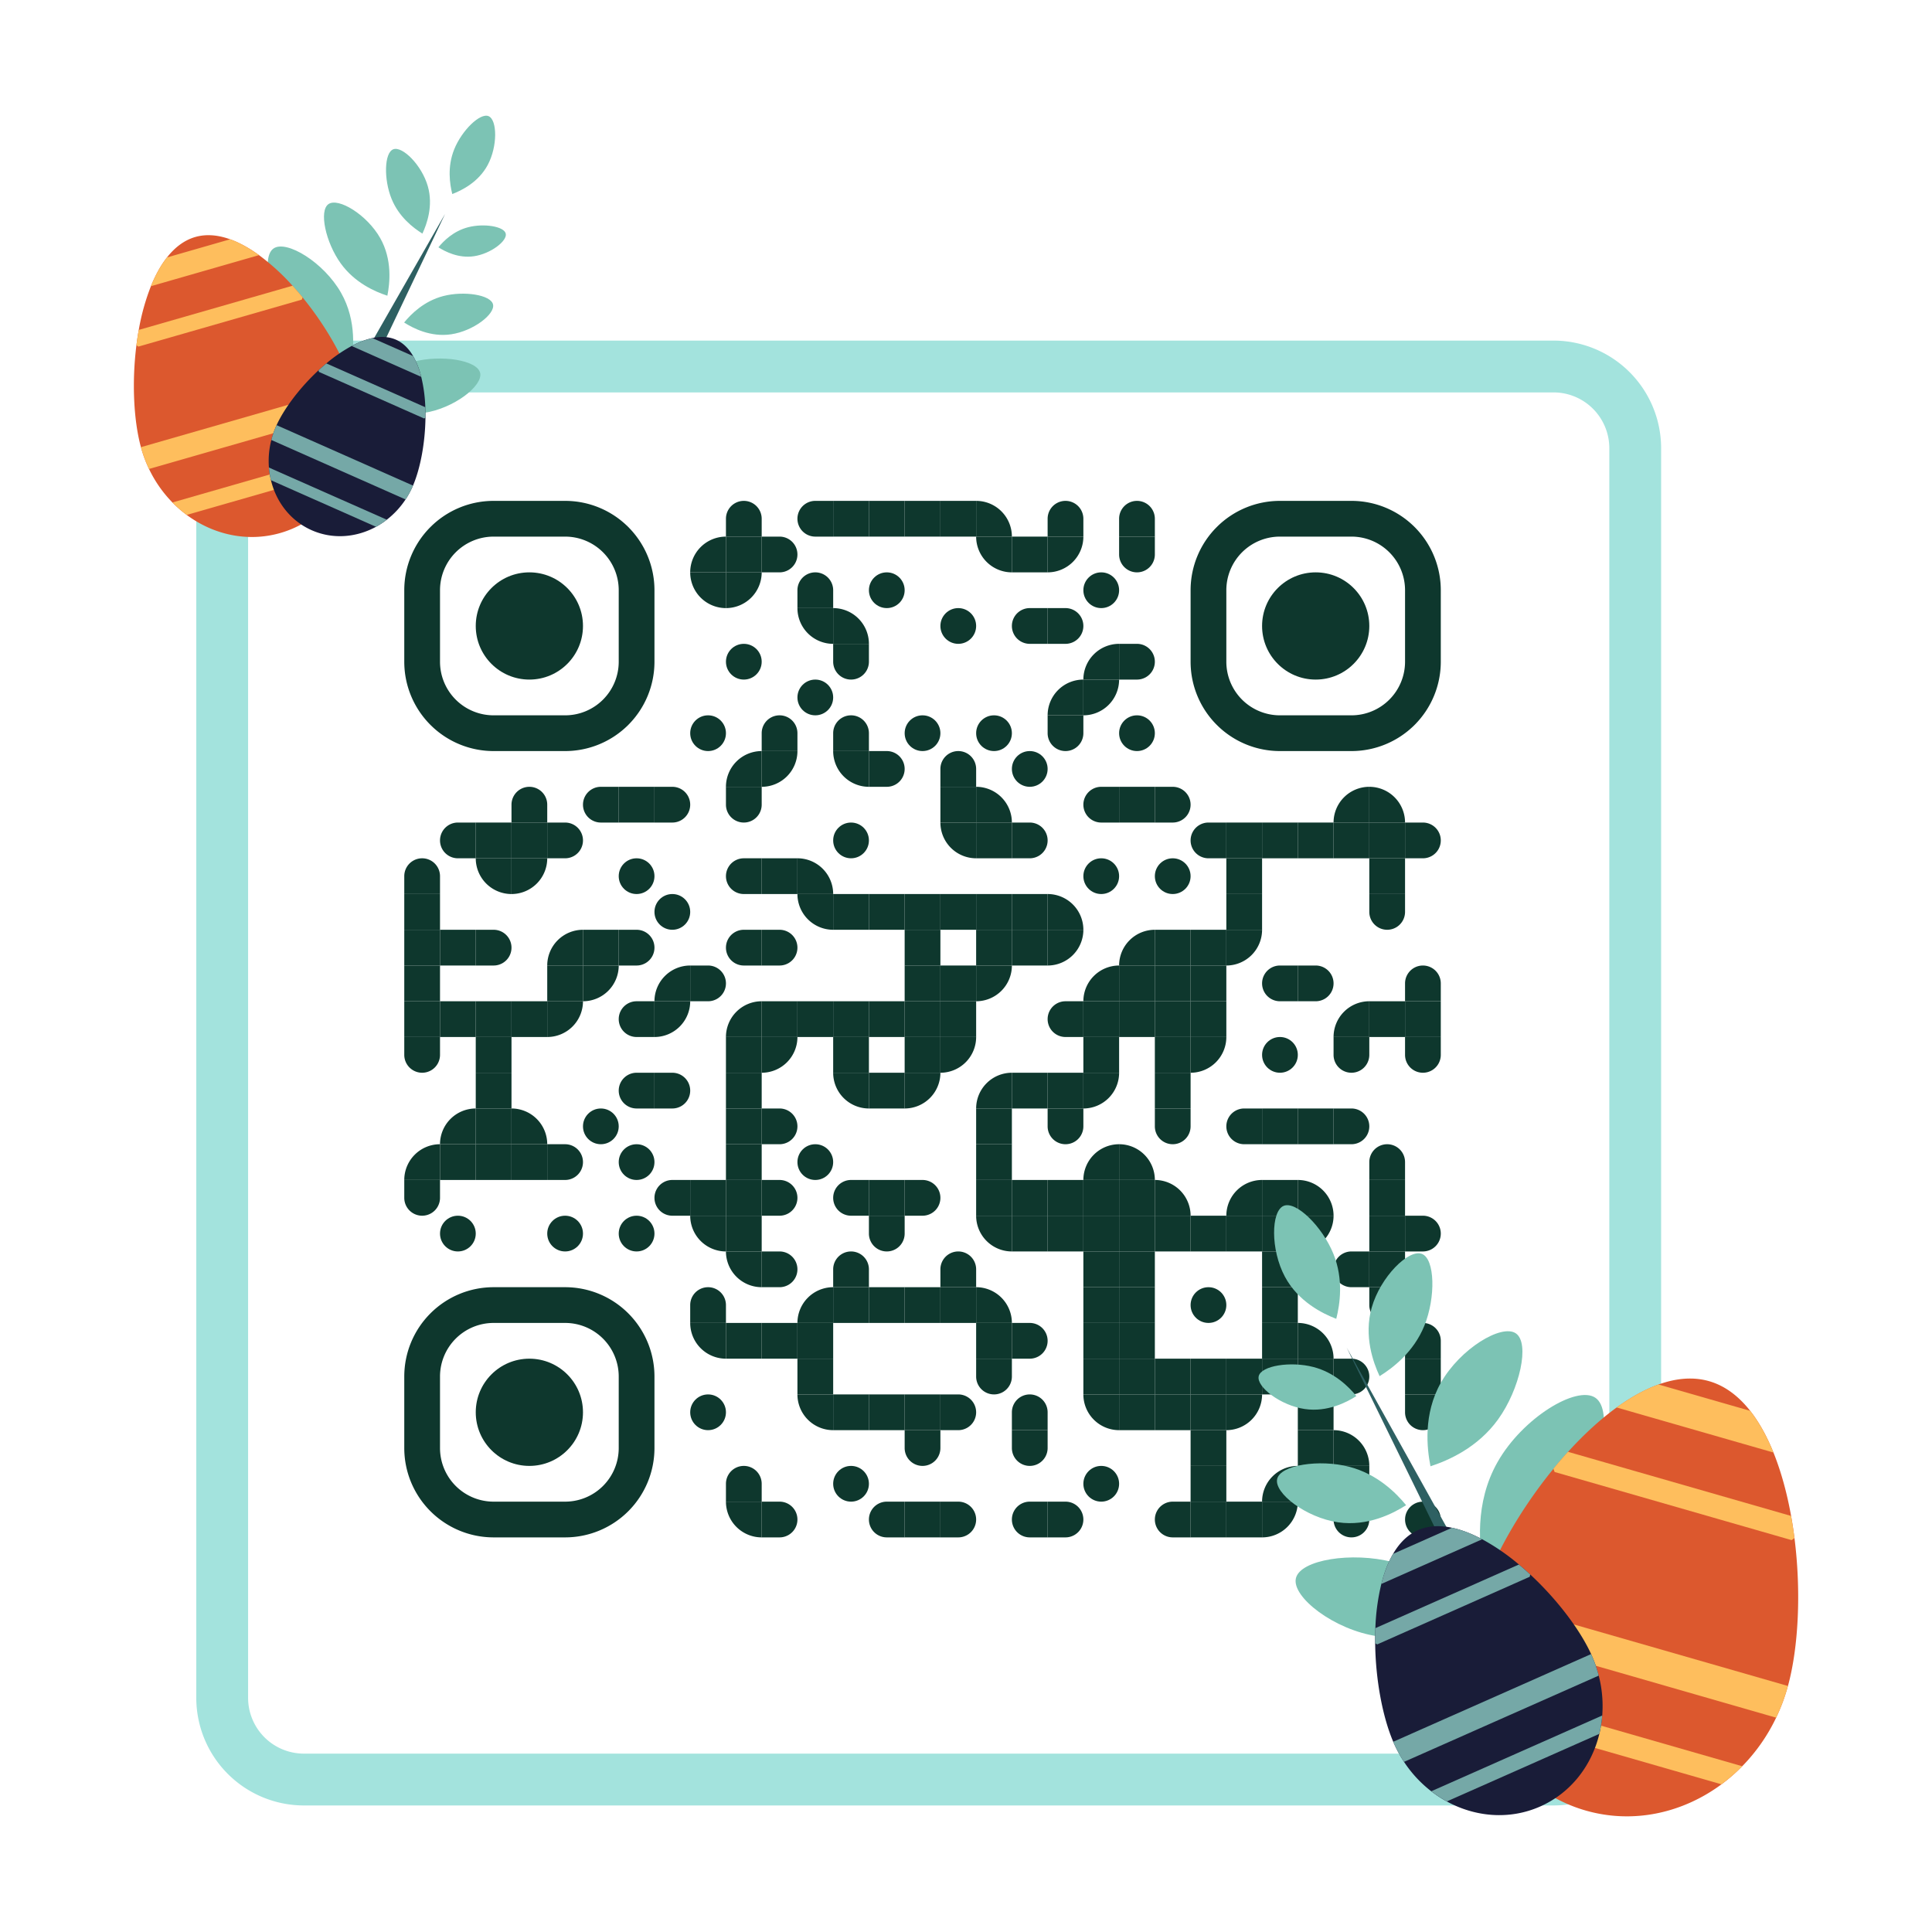 <svg xmlns="http://www.w3.org/2000/svg" viewBox="0 0 2000 2000" width="300" height="300" fill="none"><g><defs><style>.clse2-2{fill:#7cc3b4}.clse2-3{fill:#2e6062}.clse2-4{fill:#dc582e}.clse2-5{fill:#febe5d}.clse2-6{fill:#191c38}.clse2-7{fill:#75a8a7}</style></defs><g transform="translate(400, 500)scale(3.7)" fill="none"><svg width="300" height="300"><style>.background-color{ fill: #fff; }.dot-color{ fill: #0e372d; }.corners-square-color-0-0{ fill: #0e372d; }.corners-dot-color-0-0{ fill: #0e372d; }.corners-square-color-1-0{ fill: #0e372d; }.corners-dot-color-1-0{ fill: #0e372d; }.corners-square-color-0-1{ fill: #0e372d; }.corners-dot-color-0-1{ fill: #0e372d; }</style><defs></defs><g class="dot-color"><path d="M 5 105v 10h 5a 5 5, 0, 0, 0, 0 -10" transform="rotate(-90,10,110)"></path><rect x="5" y="115" width="10" height="10" transform="rotate(0,10,120)"></rect><rect x="5" y="125" width="10" height="10" transform="rotate(0,10,130)"></rect><rect x="5" y="135" width="10" height="10" transform="rotate(0,10,140)"></rect><rect x="5" y="145" width="10" height="10" transform="rotate(0,10,150)"></rect><path d="M 5 155v 10h 5a 5 5, 0, 0, 0, 0 -10" transform="rotate(90,10,160)"></path><path d="M 5 185v 10h 10a 10 10, 0, 0, 0, -10 -10" transform="rotate(-90,10,190)"></path><path d="M 5 195v 10h 5a 5 5, 0, 0, 0, 0 -10" transform="rotate(90,10,200)"></path><path d="M 15 95v 10h 5a 5 5, 0, 0, 0, 0 -10" transform="rotate(180,20,100)"></path><rect x="15" y="125" width="10" height="10" transform="rotate(0,20,130)"></rect><rect x="15" y="145" width="10" height="10" transform="rotate(0,20,150)"></rect><path d="M 15 175v 10h 10a 10 10, 0, 0, 0, -10 -10" transform="rotate(-90,20,180)"></path><rect x="15" y="185" width="10" height="10" transform="rotate(0,20,190)"></rect><circle cx="20" cy="210" r="5" transform="rotate(0,20,210)"></circle><rect x="25" y="95" width="10" height="10" transform="rotate(0,30,100)"></rect><path d="M 25 105v 10h 10a 10 10, 0, 0, 0, -10 -10" transform="rotate(180,30,110)"></path><path d="M 25 125v 10h 5a 5 5, 0, 0, 0, 0 -10" transform="rotate(0,30,130)"></path><rect x="25" y="145" width="10" height="10" transform="rotate(0,30,150)"></rect><rect x="25" y="155" width="10" height="10" transform="rotate(0,30,160)"></rect><rect x="25" y="165" width="10" height="10" transform="rotate(0,30,170)"></rect><rect x="25" y="175" width="10" height="10" transform="rotate(0,30,180)"></rect><rect x="25" y="185" width="10" height="10" transform="rotate(0,30,190)"></rect><path d="M 35 85v 10h 5a 5 5, 0, 0, 0, 0 -10" transform="rotate(-90,40,90)"></path><rect x="35" y="95" width="10" height="10" transform="rotate(0,40,100)"></rect><path d="M 35 105v 10h 10a 10 10, 0, 0, 0, -10 -10" transform="rotate(90,40,110)"></path><rect x="35" y="145" width="10" height="10" transform="rotate(0,40,150)"></rect><path d="M 35 175v 10h 10a 10 10, 0, 0, 0, -10 -10" transform="rotate(0,40,180)"></path><rect x="35" y="185" width="10" height="10" transform="rotate(0,40,190)"></rect><path d="M 45 95v 10h 5a 5 5, 0, 0, 0, 0 -10" transform="rotate(0,50,100)"></path><path d="M 45 125v 10h 10a 10 10, 0, 0, 0, -10 -10" transform="rotate(-90,50,130)"></path><rect x="45" y="135" width="10" height="10" transform="rotate(0,50,140)"></rect><path d="M 45 145v 10h 10a 10 10, 0, 0, 0, -10 -10" transform="rotate(90,50,150)"></path><path d="M 45 185v 10h 5a 5 5, 0, 0, 0, 0 -10" transform="rotate(0,50,190)"></path><circle cx="50" cy="210" r="5" transform="rotate(0,50,210)"></circle><path d="M 55 85v 10h 5a 5 5, 0, 0, 0, 0 -10" transform="rotate(180,60,90)"></path><rect x="55" y="125" width="10" height="10" transform="rotate(0,60,130)"></rect><path d="M 55 135v 10h 10a 10 10, 0, 0, 0, -10 -10" transform="rotate(90,60,140)"></path><circle cx="60" cy="180" r="5" transform="rotate(0,60,180)"></circle><rect x="65" y="85" width="10" height="10" transform="rotate(0,70,90)"></rect><circle cx="70" cy="110" r="5" transform="rotate(0,70,110)"></circle><path d="M 65 125v 10h 5a 5 5, 0, 0, 0, 0 -10" transform="rotate(0,70,130)"></path><path d="M 65 145v 10h 5a 5 5, 0, 0, 0, 0 -10" transform="rotate(180,70,150)"></path><path d="M 65 165v 10h 5a 5 5, 0, 0, 0, 0 -10" transform="rotate(180,70,170)"></path><circle cx="70" cy="190" r="5" transform="rotate(0,70,190)"></circle><circle cx="70" cy="210" r="5" transform="rotate(0,70,210)"></circle><path d="M 75 85v 10h 5a 5 5, 0, 0, 0, 0 -10" transform="rotate(0,80,90)"></path><circle cx="80" cy="120" r="5" transform="rotate(0,80,120)"></circle><path d="M 75 135v 10h 10a 10 10, 0, 0, 0, -10 -10" transform="rotate(-90,80,140)"></path><path d="M 75 145v 10h 10a 10 10, 0, 0, 0, -10 -10" transform="rotate(90,80,150)"></path><path d="M 75 165v 10h 5a 5 5, 0, 0, 0, 0 -10" transform="rotate(0,80,170)"></path><path d="M 75 195v 10h 5a 5 5, 0, 0, 0, 0 -10" transform="rotate(180,80,200)"></path><path d="M 85 15v 10h 10a 10 10, 0, 0, 0, -10 -10" transform="rotate(-90,90,20)"></path><path d="M 85 25v 10h 10a 10 10, 0, 0, 0, -10 -10" transform="rotate(180,90,30)"></path><circle cx="90" cy="70" r="5" transform="rotate(0,90,70)"></circle><path d="M 85 135v 10h 5a 5 5, 0, 0, 0, 0 -10" transform="rotate(0,90,140)"></path><rect x="85" y="195" width="10" height="10" transform="rotate(0,90,200)"></rect><path d="M 85 205v 10h 10a 10 10, 0, 0, 0, -10 -10" transform="rotate(180,90,210)"></path><path d="M 85 225v 10h 5a 5 5, 0, 0, 0, 0 -10" transform="rotate(-90,90,230)"></path><path d="M 85 235v 10h 10a 10 10, 0, 0, 0, -10 -10" transform="rotate(180,90,240)"></path><circle cx="90" cy="260" r="5" transform="rotate(0,90,260)"></circle><path d="M 95 5v 10h 5a 5 5, 0, 0, 0, 0 -10" transform="rotate(-90,100,10)"></path><rect x="95" y="15" width="10" height="10" transform="rotate(0,100,20)"></rect><path d="M 95 25v 10h 10a 10 10, 0, 0, 0, -10 -10" transform="rotate(90,100,30)"></path><circle cx="100" cy="50" r="5" transform="rotate(0,100,50)"></circle><path d="M 95 75v 10h 10a 10 10, 0, 0, 0, -10 -10" transform="rotate(-90,100,80)"></path><path d="M 95 85v 10h 5a 5 5, 0, 0, 0, 0 -10" transform="rotate(90,100,90)"></path><path d="M 95 105v 10h 5a 5 5, 0, 0, 0, 0 -10" transform="rotate(180,100,110)"></path><path d="M 95 125v 10h 5a 5 5, 0, 0, 0, 0 -10" transform="rotate(180,100,130)"></path><path d="M 95 145v 10h 10a 10 10, 0, 0, 0, -10 -10" transform="rotate(-90,100,150)"></path><rect x="95" y="155" width="10" height="10" transform="rotate(0,100,160)"></rect><rect x="95" y="165" width="10" height="10" transform="rotate(0,100,170)"></rect><rect x="95" y="175" width="10" height="10" transform="rotate(0,100,180)"></rect><rect x="95" y="185" width="10" height="10" transform="rotate(0,100,190)"></rect><rect x="95" y="195" width="10" height="10" transform="rotate(0,100,200)"></rect><rect x="95" y="205" width="10" height="10" transform="rotate(0,100,210)"></rect><path d="M 95 215v 10h 10a 10 10, 0, 0, 0, -10 -10" transform="rotate(180,100,220)"></path><rect x="95" y="235" width="10" height="10" transform="rotate(0,100,240)"></rect><path d="M 95 275v 10h 5a 5 5, 0, 0, 0, 0 -10" transform="rotate(-90,100,280)"></path><path d="M 95 285v 10h 10a 10 10, 0, 0, 0, -10 -10" transform="rotate(180,100,290)"></path><path d="M 105 15v 10h 5a 5 5, 0, 0, 0, 0 -10" transform="rotate(0,110,20)"></path><path d="M 105 65v 10h 5a 5 5, 0, 0, 0, 0 -10" transform="rotate(-90,110,70)"></path><path d="M 105 75v 10h 10a 10 10, 0, 0, 0, -10 -10" transform="rotate(90,110,80)"></path><rect x="105" y="105" width="10" height="10" transform="rotate(0,110,110)"></rect><path d="M 105 125v 10h 5a 5 5, 0, 0, 0, 0 -10" transform="rotate(0,110,130)"></path><rect x="105" y="145" width="10" height="10" transform="rotate(0,110,150)"></rect><path d="M 105 155v 10h 10a 10 10, 0, 0, 0, -10 -10" transform="rotate(90,110,160)"></path><path d="M 105 175v 10h 5a 5 5, 0, 0, 0, 0 -10" transform="rotate(0,110,180)"></path><path d="M 105 195v 10h 5a 5 5, 0, 0, 0, 0 -10" transform="rotate(0,110,200)"></path><path d="M 105 215v 10h 5a 5 5, 0, 0, 0, 0 -10" transform="rotate(0,110,220)"></path><rect x="105" y="235" width="10" height="10" transform="rotate(0,110,240)"></rect><path d="M 105 285v 10h 5a 5 5, 0, 0, 0, 0 -10" transform="rotate(0,110,290)"></path><path d="M 115 5v 10h 5a 5 5, 0, 0, 0, 0 -10" transform="rotate(180,120,10)"></path><path d="M 115 25v 10h 5a 5 5, 0, 0, 0, 0 -10" transform="rotate(-90,120,30)"></path><path d="M 115 35v 10h 10a 10 10, 0, 0, 0, -10 -10" transform="rotate(180,120,40)"></path><circle cx="120" cy="60" r="5" transform="rotate(0,120,60)"></circle><path d="M 115 105v 10h 10a 10 10, 0, 0, 0, -10 -10" transform="rotate(0,120,110)"></path><path d="M 115 115v 10h 10a 10 10, 0, 0, 0, -10 -10" transform="rotate(180,120,120)"></path><rect x="115" y="145" width="10" height="10" transform="rotate(0,120,150)"></rect><circle cx="120" cy="190" r="5" transform="rotate(0,120,190)"></circle><path d="M 115 225v 10h 10a 10 10, 0, 0, 0, -10 -10" transform="rotate(-90,120,230)"></path><rect x="115" y="235" width="10" height="10" transform="rotate(0,120,240)"></rect><rect x="115" y="245" width="10" height="10" transform="rotate(0,120,250)"></rect><path d="M 115 255v 10h 10a 10 10, 0, 0, 0, -10 -10" transform="rotate(180,120,260)"></path><rect x="125" y="5" width="10" height="10" transform="rotate(0,130,10)"></rect><path d="M 125 35v 10h 10a 10 10, 0, 0, 0, -10 -10" transform="rotate(0,130,40)"></path><path d="M 125 45v 10h 5a 5 5, 0, 0, 0, 0 -10" transform="rotate(90,130,50)"></path><path d="M 125 65v 10h 5a 5 5, 0, 0, 0, 0 -10" transform="rotate(-90,130,70)"></path><path d="M 125 75v 10h 10a 10 10, 0, 0, 0, -10 -10" transform="rotate(180,130,80)"></path><circle cx="130" cy="100" r="5" transform="rotate(0,130,100)"></circle><rect x="125" y="115" width="10" height="10" transform="rotate(0,130,120)"></rect><rect x="125" y="145" width="10" height="10" transform="rotate(0,130,150)"></rect><rect x="125" y="155" width="10" height="10" transform="rotate(0,130,160)"></rect><path d="M 125 165v 10h 10a 10 10, 0, 0, 0, -10 -10" transform="rotate(180,130,170)"></path><path d="M 125 195v 10h 5a 5 5, 0, 0, 0, 0 -10" transform="rotate(180,130,200)"></path><path d="M 125 215v 10h 5a 5 5, 0, 0, 0, 0 -10" transform="rotate(-90,130,220)"></path><rect x="125" y="225" width="10" height="10" transform="rotate(0,130,230)"></rect><rect x="125" y="255" width="10" height="10" transform="rotate(0,130,260)"></rect><circle cx="130" cy="280" r="5" transform="rotate(0,130,280)"></circle><rect x="135" y="5" width="10" height="10" transform="rotate(0,140,10)"></rect><circle cx="140" cy="30" r="5" transform="rotate(0,140,30)"></circle><path d="M 135 75v 10h 5a 5 5, 0, 0, 0, 0 -10" transform="rotate(0,140,80)"></path><rect x="135" y="115" width="10" height="10" transform="rotate(0,140,120)"></rect><rect x="135" y="145" width="10" height="10" transform="rotate(0,140,150)"></rect><rect x="135" y="165" width="10" height="10" transform="rotate(0,140,170)"></rect><rect x="135" y="195" width="10" height="10" transform="rotate(0,140,200)"></rect><path d="M 135 205v 10h 5a 5 5, 0, 0, 0, 0 -10" transform="rotate(90,140,210)"></path><rect x="135" y="225" width="10" height="10" transform="rotate(0,140,230)"></rect><rect x="135" y="255" width="10" height="10" transform="rotate(0,140,260)"></rect><path d="M 135 285v 10h 5a 5 5, 0, 0, 0, 0 -10" transform="rotate(180,140,290)"></path><rect x="145" y="5" width="10" height="10" transform="rotate(0,150,10)"></rect><circle cx="150" cy="70" r="5" transform="rotate(0,150,70)"></circle><rect x="145" y="115" width="10" height="10" transform="rotate(0,150,120)"></rect><rect x="145" y="125" width="10" height="10" transform="rotate(0,150,130)"></rect><rect x="145" y="135" width="10" height="10" transform="rotate(0,150,140)"></rect><rect x="145" y="145" width="10" height="10" transform="rotate(0,150,150)"></rect><rect x="145" y="155" width="10" height="10" transform="rotate(0,150,160)"></rect><path d="M 145 165v 10h 10a 10 10, 0, 0, 0, -10 -10" transform="rotate(90,150,170)"></path><path d="M 145 195v 10h 5a 5 5, 0, 0, 0, 0 -10" transform="rotate(0,150,200)"></path><rect x="145" y="225" width="10" height="10" transform="rotate(0,150,230)"></rect><rect x="145" y="255" width="10" height="10" transform="rotate(0,150,260)"></rect><path d="M 145 265v 10h 5a 5 5, 0, 0, 0, 0 -10" transform="rotate(90,150,270)"></path><rect x="145" y="285" width="10" height="10" transform="rotate(0,150,290)"></rect><rect x="155" y="5" width="10" height="10" transform="rotate(0,160,10)"></rect><circle cx="160" cy="40" r="5" transform="rotate(0,160,40)"></circle><path d="M 155 75v 10h 5a 5 5, 0, 0, 0, 0 -10" transform="rotate(-90,160,80)"></path><rect x="155" y="85" width="10" height="10" transform="rotate(0,160,90)"></rect><path d="M 155 95v 10h 10a 10 10, 0, 0, 0, -10 -10" transform="rotate(180,160,100)"></path><rect x="155" y="115" width="10" height="10" transform="rotate(0,160,120)"></rect><rect x="155" y="135" width="10" height="10" transform="rotate(0,160,140)"></rect><rect x="155" y="145" width="10" height="10" transform="rotate(0,160,150)"></rect><path d="M 155 155v 10h 10a 10 10, 0, 0, 0, -10 -10" transform="rotate(90,160,160)"></path><path d="M 155 215v 10h 5a 5 5, 0, 0, 0, 0 -10" transform="rotate(-90,160,220)"></path><rect x="155" y="225" width="10" height="10" transform="rotate(0,160,230)"></rect><path d="M 155 255v 10h 5a 5 5, 0, 0, 0, 0 -10" transform="rotate(0,160,260)"></path><path d="M 155 285v 10h 5a 5 5, 0, 0, 0, 0 -10" transform="rotate(0,160,290)"></path><path d="M 165 5v 10h 10a 10 10, 0, 0, 0, -10 -10" transform="rotate(0,170,10)"></path><path d="M 165 15v 10h 10a 10 10, 0, 0, 0, -10 -10" transform="rotate(180,170,20)"></path><circle cx="170" cy="70" r="5" transform="rotate(0,170,70)"></circle><path d="M 165 85v 10h 10a 10 10, 0, 0, 0, -10 -10" transform="rotate(0,170,90)"></path><rect x="165" y="95" width="10" height="10" transform="rotate(0,170,100)"></rect><rect x="165" y="115" width="10" height="10" transform="rotate(0,170,120)"></rect><rect x="165" y="125" width="10" height="10" transform="rotate(0,170,130)"></rect><path d="M 165 135v 10h 10a 10 10, 0, 0, 0, -10 -10" transform="rotate(90,170,140)"></path><path d="M 165 165v 10h 10a 10 10, 0, 0, 0, -10 -10" transform="rotate(-90,170,170)"></path><rect x="165" y="175" width="10" height="10" transform="rotate(0,170,180)"></rect><rect x="165" y="185" width="10" height="10" transform="rotate(0,170,190)"></rect><rect x="165" y="195" width="10" height="10" transform="rotate(0,170,200)"></rect><path d="M 165 205v 10h 10a 10 10, 0, 0, 0, -10 -10" transform="rotate(180,170,210)"></path><path d="M 165 225v 10h 10a 10 10, 0, 0, 0, -10 -10" transform="rotate(0,170,230)"></path><rect x="165" y="235" width="10" height="10" transform="rotate(0,170,240)"></rect><path d="M 165 245v 10h 5a 5 5, 0, 0, 0, 0 -10" transform="rotate(90,170,250)"></path><rect x="175" y="15" width="10" height="10" transform="rotate(0,180,20)"></rect><path d="M 175 35v 10h 5a 5 5, 0, 0, 0, 0 -10" transform="rotate(180,180,40)"></path><circle cx="180" cy="80" r="5" transform="rotate(0,180,80)"></circle><path d="M 175 95v 10h 5a 5 5, 0, 0, 0, 0 -10" transform="rotate(0,180,100)"></path><rect x="175" y="115" width="10" height="10" transform="rotate(0,180,120)"></rect><rect x="175" y="125" width="10" height="10" transform="rotate(0,180,130)"></rect><rect x="175" y="165" width="10" height="10" transform="rotate(0,180,170)"></rect><rect x="175" y="195" width="10" height="10" transform="rotate(0,180,200)"></rect><rect x="175" y="205" width="10" height="10" transform="rotate(0,180,210)"></rect><path d="M 175 235v 10h 5a 5 5, 0, 0, 0, 0 -10" transform="rotate(0,180,240)"></path><path d="M 175 255v 10h 5a 5 5, 0, 0, 0, 0 -10" transform="rotate(-90,180,260)"></path><path d="M 175 265v 10h 5a 5 5, 0, 0, 0, 0 -10" transform="rotate(90,180,270)"></path><path d="M 175 285v 10h 5a 5 5, 0, 0, 0, 0 -10" transform="rotate(180,180,290)"></path><path d="M 185 5v 10h 5a 5 5, 0, 0, 0, 0 -10" transform="rotate(-90,190,10)"></path><path d="M 185 15v 10h 10a 10 10, 0, 0, 0, -10 -10" transform="rotate(90,190,20)"></path><path d="M 185 35v 10h 5a 5 5, 0, 0, 0, 0 -10" transform="rotate(0,190,40)"></path><path d="M 185 55v 10h 10a 10 10, 0, 0, 0, -10 -10" transform="rotate(-90,190,60)"></path><path d="M 185 65v 10h 5a 5 5, 0, 0, 0, 0 -10" transform="rotate(90,190,70)"></path><path d="M 185 115v 10h 10a 10 10, 0, 0, 0, -10 -10" transform="rotate(0,190,120)"></path><path d="M 185 125v 10h 10a 10 10, 0, 0, 0, -10 -10" transform="rotate(90,190,130)"></path><path d="M 185 145v 10h 5a 5 5, 0, 0, 0, 0 -10" transform="rotate(180,190,150)"></path><rect x="185" y="165" width="10" height="10" transform="rotate(0,190,170)"></rect><path d="M 185 175v 10h 5a 5 5, 0, 0, 0, 0 -10" transform="rotate(90,190,180)"></path><rect x="185" y="195" width="10" height="10" transform="rotate(0,190,200)"></rect><rect x="185" y="205" width="10" height="10" transform="rotate(0,190,210)"></rect><path d="M 185 285v 10h 5a 5 5, 0, 0, 0, 0 -10" transform="rotate(0,190,290)"></path><circle cx="200" cy="30" r="5" transform="rotate(0,200,30)"></circle><path d="M 195 45v 10h 10a 10 10, 0, 0, 0, -10 -10" transform="rotate(-90,200,50)"></path><path d="M 195 55v 10h 10a 10 10, 0, 0, 0, -10 -10" transform="rotate(90,200,60)"></path><path d="M 195 85v 10h 5a 5 5, 0, 0, 0, 0 -10" transform="rotate(180,200,90)"></path><circle cx="200" cy="110" r="5" transform="rotate(0,200,110)"></circle><path d="M 195 135v 10h 10a 10 10, 0, 0, 0, -10 -10" transform="rotate(-90,200,140)"></path><rect x="195" y="145" width="10" height="10" transform="rotate(0,200,150)"></rect><rect x="195" y="155" width="10" height="10" transform="rotate(0,200,160)"></rect><path d="M 195 165v 10h 10a 10 10, 0, 0, 0, -10 -10" transform="rotate(90,200,170)"></path><path d="M 195 185v 10h 10a 10 10, 0, 0, 0, -10 -10" transform="rotate(-90,200,190)"></path><rect x="195" y="195" width="10" height="10" transform="rotate(0,200,200)"></rect><rect x="195" y="205" width="10" height="10" transform="rotate(0,200,210)"></rect><rect x="195" y="215" width="10" height="10" transform="rotate(0,200,220)"></rect><rect x="195" y="225" width="10" height="10" transform="rotate(0,200,230)"></rect><rect x="195" y="235" width="10" height="10" transform="rotate(0,200,240)"></rect><rect x="195" y="245" width="10" height="10" transform="rotate(0,200,250)"></rect><path d="M 195 255v 10h 10a 10 10, 0, 0, 0, -10 -10" transform="rotate(180,200,260)"></path><circle cx="200" cy="280" r="5" transform="rotate(0,200,280)"></circle><path d="M 205 5v 10h 5a 5 5, 0, 0, 0, 0 -10" transform="rotate(-90,210,10)"></path><path d="M 205 15v 10h 5a 5 5, 0, 0, 0, 0 -10" transform="rotate(90,210,20)"></path><path d="M 205 45v 10h 5a 5 5, 0, 0, 0, 0 -10" transform="rotate(0,210,50)"></path><circle cx="210" cy="70" r="5" transform="rotate(0,210,70)"></circle><rect x="205" y="85" width="10" height="10" transform="rotate(0,210,90)"></rect><path d="M 205 125v 10h 10a 10 10, 0, 0, 0, -10 -10" transform="rotate(-90,210,130)"></path><rect x="205" y="135" width="10" height="10" transform="rotate(0,210,140)"></rect><rect x="205" y="145" width="10" height="10" transform="rotate(0,210,150)"></rect><path d="M 205 185v 10h 10a 10 10, 0, 0, 0, -10 -10" transform="rotate(0,210,190)"></path><rect x="205" y="195" width="10" height="10" transform="rotate(0,210,200)"></rect><rect x="205" y="205" width="10" height="10" transform="rotate(0,210,210)"></rect><rect x="205" y="215" width="10" height="10" transform="rotate(0,210,220)"></rect><rect x="205" y="225" width="10" height="10" transform="rotate(0,210,230)"></rect><rect x="205" y="235" width="10" height="10" transform="rotate(0,210,240)"></rect><rect x="205" y="245" width="10" height="10" transform="rotate(0,210,250)"></rect><rect x="205" y="255" width="10" height="10" transform="rotate(0,210,260)"></rect><path d="M 215 85v 10h 5a 5 5, 0, 0, 0, 0 -10" transform="rotate(0,220,90)"></path><circle cx="220" cy="110" r="5" transform="rotate(0,220,110)"></circle><rect x="215" y="125" width="10" height="10" transform="rotate(0,220,130)"></rect><rect x="215" y="135" width="10" height="10" transform="rotate(0,220,140)"></rect><rect x="215" y="145" width="10" height="10" transform="rotate(0,220,150)"></rect><rect x="215" y="155" width="10" height="10" transform="rotate(0,220,160)"></rect><rect x="215" y="165" width="10" height="10" transform="rotate(0,220,170)"></rect><path d="M 215 175v 10h 5a 5 5, 0, 0, 0, 0 -10" transform="rotate(90,220,180)"></path><path d="M 215 195v 10h 10a 10 10, 0, 0, 0, -10 -10" transform="rotate(0,220,200)"></path><rect x="215" y="205" width="10" height="10" transform="rotate(0,220,210)"></rect><rect x="215" y="245" width="10" height="10" transform="rotate(0,220,250)"></rect><rect x="215" y="255" width="10" height="10" transform="rotate(0,220,260)"></rect><path d="M 215 285v 10h 5a 5 5, 0, 0, 0, 0 -10" transform="rotate(180,220,290)"></path><path d="M 225 95v 10h 5a 5 5, 0, 0, 0, 0 -10" transform="rotate(180,230,100)"></path><rect x="225" y="125" width="10" height="10" transform="rotate(0,230,130)"></rect><rect x="225" y="135" width="10" height="10" transform="rotate(0,230,140)"></rect><rect x="225" y="145" width="10" height="10" transform="rotate(0,230,150)"></rect><path d="M 225 155v 10h 10a 10 10, 0, 0, 0, -10 -10" transform="rotate(90,230,160)"></path><rect x="225" y="205" width="10" height="10" transform="rotate(0,230,210)"></rect><circle cx="230" cy="230" r="5" transform="rotate(0,230,230)"></circle><rect x="225" y="245" width="10" height="10" transform="rotate(0,230,250)"></rect><rect x="225" y="255" width="10" height="10" transform="rotate(0,230,260)"></rect><rect x="225" y="265" width="10" height="10" transform="rotate(0,230,270)"></rect><rect x="225" y="275" width="10" height="10" transform="rotate(0,230,280)"></rect><rect x="225" y="285" width="10" height="10" transform="rotate(0,230,290)"></rect><rect x="235" y="95" width="10" height="10" transform="rotate(0,240,100)"></rect><rect x="235" y="105" width="10" height="10" transform="rotate(0,240,110)"></rect><rect x="235" y="115" width="10" height="10" transform="rotate(0,240,120)"></rect><path d="M 235 125v 10h 10a 10 10, 0, 0, 0, -10 -10" transform="rotate(90,240,130)"></path><path d="M 235 175v 10h 5a 5 5, 0, 0, 0, 0 -10" transform="rotate(180,240,180)"></path><path d="M 235 195v 10h 10a 10 10, 0, 0, 0, -10 -10" transform="rotate(-90,240,200)"></path><rect x="235" y="205" width="10" height="10" transform="rotate(0,240,210)"></rect><rect x="235" y="245" width="10" height="10" transform="rotate(0,240,250)"></rect><path d="M 235 255v 10h 10a 10 10, 0, 0, 0, -10 -10" transform="rotate(90,240,260)"></path><rect x="235" y="285" width="10" height="10" transform="rotate(0,240,290)"></rect><rect x="245" y="95" width="10" height="10" transform="rotate(0,250,100)"></rect><path d="M 245 135v 10h 5a 5 5, 0, 0, 0, 0 -10" transform="rotate(180,250,140)"></path><circle cx="250" cy="160" r="5" transform="rotate(0,250,160)"></circle><rect x="245" y="175" width="10" height="10" transform="rotate(0,250,180)"></rect><rect x="245" y="195" width="10" height="10" transform="rotate(0,250,200)"></rect><rect x="245" y="205" width="10" height="10" transform="rotate(0,250,210)"></rect><rect x="245" y="215" width="10" height="10" transform="rotate(0,250,220)"></rect><rect x="245" y="225" width="10" height="10" transform="rotate(0,250,230)"></rect><rect x="245" y="235" width="10" height="10" transform="rotate(0,250,240)"></rect><rect x="245" y="245" width="10" height="10" transform="rotate(0,250,250)"></rect><path d="M 245 275v 10h 10a 10 10, 0, 0, 0, -10 -10" transform="rotate(-90,250,280)"></path><path d="M 245 285v 10h 10a 10 10, 0, 0, 0, -10 -10" transform="rotate(90,250,290)"></path><rect x="255" y="95" width="10" height="10" transform="rotate(0,260,100)"></rect><path d="M 255 135v 10h 5a 5 5, 0, 0, 0, 0 -10" transform="rotate(0,260,140)"></path><rect x="255" y="175" width="10" height="10" transform="rotate(0,260,180)"></rect><path d="M 255 195v 10h 10a 10 10, 0, 0, 0, -10 -10" transform="rotate(0,260,200)"></path><path d="M 255 205v 10h 10a 10 10, 0, 0, 0, -10 -10" transform="rotate(90,260,210)"></path><path d="M 255 235v 10h 10a 10 10, 0, 0, 0, -10 -10" transform="rotate(0,260,240)"></path><rect x="255" y="245" width="10" height="10" transform="rotate(0,260,250)"></rect><rect x="255" y="255" width="10" height="10" transform="rotate(0,260,260)"></rect><rect x="255" y="265" width="10" height="10" transform="rotate(0,260,270)"></rect><rect x="255" y="275" width="10" height="10" transform="rotate(0,260,280)"></rect><path d="M 265 85v 10h 10a 10 10, 0, 0, 0, -10 -10" transform="rotate(-90,270,90)"></path><rect x="265" y="95" width="10" height="10" transform="rotate(0,270,100)"></rect><path d="M 265 145v 10h 10a 10 10, 0, 0, 0, -10 -10" transform="rotate(-90,270,150)"></path><path d="M 265 155v 10h 5a 5 5, 0, 0, 0, 0 -10" transform="rotate(90,270,160)"></path><path d="M 265 175v 10h 5a 5 5, 0, 0, 0, 0 -10" transform="rotate(0,270,180)"></path><path d="M 265 215v 10h 5a 5 5, 0, 0, 0, 0 -10" transform="rotate(180,270,220)"></path><path d="M 265 245v 10h 5a 5 5, 0, 0, 0, 0 -10" transform="rotate(0,270,250)"></path><path d="M 265 265v 10h 10a 10 10, 0, 0, 0, -10 -10" transform="rotate(0,270,270)"></path><rect x="265" y="275" width="10" height="10" transform="rotate(0,270,280)"></rect><path d="M 265 285v 10h 5a 5 5, 0, 0, 0, 0 -10" transform="rotate(90,270,290)"></path><path d="M 275 85v 10h 10a 10 10, 0, 0, 0, -10 -10" transform="rotate(0,280,90)"></path><rect x="275" y="95" width="10" height="10" transform="rotate(0,280,100)"></rect><rect x="275" y="105" width="10" height="10" transform="rotate(0,280,110)"></rect><path d="M 275 115v 10h 5a 5 5, 0, 0, 0, 0 -10" transform="rotate(90,280,120)"></path><rect x="275" y="145" width="10" height="10" transform="rotate(0,280,150)"></rect><path d="M 275 185v 10h 5a 5 5, 0, 0, 0, 0 -10" transform="rotate(-90,280,190)"></path><rect x="275" y="195" width="10" height="10" transform="rotate(0,280,200)"></rect><rect x="275" y="205" width="10" height="10" transform="rotate(0,280,210)"></rect><rect x="275" y="215" width="10" height="10" transform="rotate(0,280,220)"></rect><path d="M 275 225v 10h 5a 5 5, 0, 0, 0, 0 -10" transform="rotate(90,280,230)"></path><path d="M 285 95v 10h 5a 5 5, 0, 0, 0, 0 -10" transform="rotate(0,290,100)"></path><path d="M 285 135v 10h 5a 5 5, 0, 0, 0, 0 -10" transform="rotate(-90,290,140)"></path><rect x="285" y="145" width="10" height="10" transform="rotate(0,290,150)"></rect><path d="M 285 155v 10h 5a 5 5, 0, 0, 0, 0 -10" transform="rotate(90,290,160)"></path><path d="M 285 205v 10h 5a 5 5, 0, 0, 0, 0 -10" transform="rotate(0,290,210)"></path><path d="M 285 235v 10h 5a 5 5, 0, 0, 0, 0 -10" transform="rotate(-90,290,240)"></path><rect x="285" y="245" width="10" height="10" transform="rotate(0,290,250)"></rect><path d="M 285 255v 10h 5a 5 5, 0, 0, 0, 0 -10" transform="rotate(90,290,260)"></path><circle cx="290" cy="290" r="5" transform="rotate(0,290,290)"></circle></g><g class="corners-square-color-0-0"><path clip-rule="evenodd" d="M 5 30v 20a 25 25, 0, 0, 0, 25 25h 20a 25 25, 0, 0, 0, 25 -25v -20a 25 25, 0, 0, 0, -25 -25h -20a 25 25, 0, 0, 0, -25 25M 30 15h 20a 15 15, 0, 0, 1, 15 15v 20a 15 15, 0, 0, 1, -15 15h -20a 15 15, 0, 0, 1, -15 -15v -20a 15 15, 0, 0, 1, 15 -15" transform="rotate(0,40,40)"></path></g><g class="corners-dot-color-0-0"><circle cx="40" cy="40" r="15" transform="rotate(0,40,40)"></circle></g><g class="corners-square-color-1-0"><path clip-rule="evenodd" d="M 225 30v 20a 25 25, 0, 0, 0, 25 25h 20a 25 25, 0, 0, 0, 25 -25v -20a 25 25, 0, 0, 0, -25 -25h -20a 25 25, 0, 0, 0, -25 25M 250 15h 20a 15 15, 0, 0, 1, 15 15v 20a 15 15, 0, 0, 1, -15 15h -20a 15 15, 0, 0, 1, -15 -15v -20a 15 15, 0, 0, 1, 15 -15" transform="rotate(90,260,40)"></path></g><g class="corners-dot-color-1-0"><circle cx="260" cy="40" r="15" transform="rotate(90,260,40)"></circle></g><g class="corners-square-color-0-1"><path clip-rule="evenodd" d="M 5 250v 20a 25 25, 0, 0, 0, 25 25h 20a 25 25, 0, 0, 0, 25 -25v -20a 25 25, 0, 0, 0, -25 -25h -20a 25 25, 0, 0, 0, -25 25M 30 235h 20a 15 15, 0, 0, 1, 15 15v 20a 15 15, 0, 0, 1, -15 15h -20a 15 15, 0, 0, 1, -15 -15v -20a 15 15, 0, 0, 1, 15 -15" transform="rotate(-90,40,260)"></path></g><g class="corners-dot-color-0-1"><circle cx="40" cy="260" r="15" transform="rotate(-90,40,260)"></circle></g></svg></g><path d="M1608.23 1869H314.55a111.48 111.48 0 0 1-111.36-111.36V463.94a111.49 111.49 0 0 1 111.36-111.36h1293.68a111.48 111.48 0 0 1 111.36 111.36v1293.68A111.48 111.48 0 0 1 1608.23 1869ZM314.55 406.22a57.78 57.78 0 0 0-57.72 57.72v1293.68a57.79 57.79 0 0 0 57.72 57.73h1293.68a57.8 57.8 0 0 0 57.73-57.73V463.94a57.79 57.79 0 0 0-57.73-57.72Z" style="fill: rgb(163, 227, 221);"></path><path class="clse2-2" d="M1441.36 1617c38.74 10 64.66 36.11 78.62 53.13-17.75 11.28-53 29.74-94.23 23.68-44.52-6.54-88.67-40.55-84.25-59.94s58.31-27.64 99.86-16.87ZM1396.79 1518.42c29 7.52 48.38 27 58.82 39.74-13.28 8.45-39.62 22.25-70.49 17.72-33.31-4.89-66.33-30.33-63-44.84s43.59-20.69 74.67-12.62ZM1359.57 1415.11c22 5.69 36.64 20.45 44.54 30.1-10 6.39-30 16.85-53.38 13.41-25.22-3.7-50.23-23-47.73-33.95s33-15.67 56.57-9.56ZM1474.48 1372.41c-11.08 27.27-32.58 43.66-46.33 52.19-6.51-14-16.57-41.49-8.16-71 9.07-31.82 38.13-60.72 51.84-55.63s14.53 45.2 2.65 74.44ZM1550.83 1469.33c-21 29.17-51.23 42.41-70 48.56-3.68-18.52-7.69-54 10.79-86.57 19.94-35.15 62.74-61.06 77.54-51.06s4.19 57.8-18.33 89.07ZM1627.57 1563.24c-27.43 38.09-66.91 55.38-91.43 63.41-4.81-24.19-10.05-70.52 14.08-113.05 26-45.89 81.94-79.73 101.26-66.67s5.52 75.47-23.91 116.31ZM1380.39 1298.09c10.61 26.29 6.71 52 2.9 67.15-13.91-5.35-39.26-17.61-53.2-43.66-15-28.1-14.29-67.56-1.39-73.22s40.3 21.53 51.69 49.73Z"></path><path class="clse2-3" d="m1548.35 1709.97-154.24-314.88 170.45 306.41-16.21 8.47z"></path><path class="clse2-4" d="M1850.09 1748a194.1 194.1 0 0 1-11.43 30.12 186.38 186.38 0 0 1-35.14 50.31 180.64 180.64 0 0 1-21.47 18.71c-40.16 29.7-91.24 41.29-140.61 27.1s-86.49-51.14-104.74-97.63a179.52 179.52 0 0 1-8.27-27.25 186.44 186.44 0 0 1-3-61.3 193.89 193.89 0 0 1 6.3-31.59c.25-.86.51-1.74.78-2.62 12.07-40 40.38-90.29 75.61-133.36q7.37-9 15.1-17.54c16-17.6 33-33.38 50.35-45.94 14.38-10.43 29-18.63 43.35-23.79 18.08-6.5 35.82-8.18 52.33-3.43s30.66 15.59 42.53 30.7c9.44 12 17.45 26.7 24.1 43.18 8 19.84 14.07 42.26 18.27 65.66q2 11.32 3.48 22.88c7 55.2 4.24 112.87-6.76 153.16-.28.84-.53 1.72-.78 2.63Z"></path><path class="clse2-5" d="M1850.09 1748a194.1 194.1 0 0 1-11.43 30.12L1525.38 1688a193.89 193.89 0 0 1 6.3-31.59c.25-.86.51-1.74.78-2.62l318.36 91.52c-.23.9-.48 1.78-.73 2.69ZM1803.52 1828.39a180.64 180.64 0 0 1-21.47 18.71l-245.35-70.53a179.52 179.52 0 0 1-8.27-27.25ZM1835.83 1503.63 1673.52 1457c14.38-10.43 29-18.63 43.35-23.79l94.86 27.27c9.44 11.97 17.45 26.67 24.1 43.15ZM1857.58 1592.17c-.95.73-1.91 1.45-2.88 2.17l-245.35-70.53c-.44-1.12-.87-2.24-1.28-3.36q7.37-9 15.1-17.54l230.93 66.38q2.03 11.32 3.48 22.88Z"></path><path class="clse2-6" d="M1647.85 1714a130.86 130.86 0 0 1 7.15 20.58 126.34 126.34 0 0 1 3.62 41.35 122.74 122.74 0 0 1-3 19c-7.93 32.84-29.39 61-61.15 75.11s-67.06 11-96.71-5.16a121.55 121.55 0 0 1-16.12-10.54 126.46 126.46 0 0 1-28.2-30.46 130.09 130.09 0 0 1-10.44-19.12c-.25-.56-.49-1.12-.74-1.69-11.09-26-18.26-64.36-18.69-102q-.09-7.87.21-15.65a226.39 226.39 0 0 1 6.17-45.69c2.93-11.65 6.94-22.24 12.15-31.16 6.56-11.22 15-19.79 25.65-24.5s22.66-5.23 35.38-2.54c10.11 2.12 20.65 6.27 31.25 11.92a226.48 226.48 0 0 1 38 26.12q6 5 11.74 10.36c27.59 25.6 51.21 56.69 63 82.35Z"></path><path class="clse2-7" d="M1647.85 1714a130.86 130.86 0 0 1 7.15 20.58l-201.57 89.32a130.09 130.09 0 0 1-10.44-19.12c-.25-.56-.49-1.12-.74-1.69l204.84-90.78ZM1658.62 1775.89a122.74 122.74 0 0 1-3 19l-157.86 69.95a121.55 121.55 0 0 1-16.12-10.54ZM1534.37 1593.44l-104.43 46.28c2.93-11.65 6.94-22.24 12.15-31.16l61-27c10.14 2.08 20.68 6.23 31.28 11.88ZM1584.09 1629.92c-.17.79-.36 1.58-.55 2.37l-157.85 70c-.72-.39-1.43-.78-2.13-1.18q-.09-7.87.21-15.65l148.58-65.85q5.97 4.95 11.74 10.31Z"></path><path class="clse2-2" d="M428.17 374.44c-26.71 6.94-44.58 24.9-54.2 36.63 12.23 7.78 36.51 20.51 65 16.33 30.69-4.51 61.13-28 58.08-41.33s-40.24-19.07-68.88-11.63ZM458.89 306.47c-20 5.19-33.35 18.62-40.54 27.4 9.15 5.82 27.31 15.34 48.59 12.21 23-3.37 45.73-20.91 43.45-30.91s-30.07-14.26-51.5-8.7ZM484.55 235.25c-15.13 3.93-25.25 14.1-30.7 20.75 6.93 4.41 20.68 11.62 36.8 9.25 17.39-2.56 34.63-15.84 32.9-23.41s-22.77-10.84-39-6.59ZM405.34 205.82c7.63 18.8 22.45 30.09 31.94 36 4.49-9.67 11.42-28.6 5.62-48.94-6.25-21.94-26.29-41.86-35.74-38.34s-10.01 31.11-1.82 51.28ZM352.7 272.63c14.48 20.11 35.3 29.23 48.3 33.48 2.54-12.77 5.3-37.23-7.43-59.69-13.75-24.22-43.26-42.09-53.46-35.19s-2.93 39.84 12.59 61.4ZM299.8 337.37c18.91 26.26 46.12 38.18 63 43.72 3.31-16.68 6.93-48.62-9.71-77.94-17.95-31.64-56.49-55-69.81-46s-3.76 52.07 16.52 80.22ZM470.2 154.58c-7.31 18.12-4.62 35.87-2 46.29 9.59-3.69 27.07-12.14 36.68-30.1 10.37-19.37 9.85-46.58 1-50.48S478 135.14 470.2 154.58Z"></path><path class="clse2-3" d="m340.72 431.37 120.02-209.92-103.81 218.39-16.21-8.47z"></path><path class="clse2-4" d="M146.39 464.71a134.34 134.34 0 0 0 7.88 20.77 128.66 128.66 0 0 0 24.23 34.68 124.33 124.33 0 0 0 14.8 12.9c27.68 20.47 62.9 28.47 96.93 18.68s59.63-35.25 72.21-67.3a123.25 123.25 0 0 0 5.7-18.79 128.6 128.6 0 0 0 2.11-42.26 132.76 132.76 0 0 0-4.35-21.77c-.17-.6-.35-1.21-.53-1.81-8.33-27.56-27.84-62.25-52.13-91.94q-5.07-6.21-10.41-12.09a230.11 230.11 0 0 0-34.71-31.67c-9.91-7.19-20-12.85-29.88-16.4-12.47-4.48-24.7-5.64-36.08-2.37s-21.16 10.75-29.32 21.17c-6.51 8.27-12 18.41-16.61 29.76a231.13 231.13 0 0 0-12.6 45.27c-.93 5.2-1.73 10.47-2.4 15.77-4.81 38.06-2.92 77.82 4.66 105.59.16.61.33 1.22.5 1.81Z"></path><path class="clse2-5" d="M146.39 464.71a134.34 134.34 0 0 0 7.88 20.77l216-62.09a132.76 132.76 0 0 0-4.35-21.77c-.17-.6-.35-1.21-.53-1.81l-219.5 63.09c.16.61.33 1.22.5 1.81ZM178.5 520.16a124.33 124.33 0 0 0 14.8 12.9l169.14-48.62a123.25 123.25 0 0 0 5.7-18.79ZM156.23 296.27l111.89-32.16c-9.91-7.19-20-12.85-29.88-16.4l-65.4 18.8c-6.51 8.27-12.03 18.41-16.61 29.76ZM141.23 357.31c.66.51 1.32 1 2 1.5l169.14-48.62c.3-.77.6-1.54.88-2.32q-5.07-6.21-10.41-12.09l-159.2 45.76c-.94 5.2-1.74 10.46-2.41 15.77Z"></path><path class="clse2-6" d="M285.82 441.27a90.15 90.15 0 0 0-4.93 14.19 87 87 0 0 0-2.5 28.51 84.06 84.06 0 0 0 2.08 13.11c5.46 22.64 20.26 42.08 42.15 51.78s46.23 7.61 66.67-3.55a84.9 84.9 0 0 0 11.12-7.31 87.2 87.2 0 0 0 19.44-21 90.72 90.72 0 0 0 7.2-13.18c.17-.39.34-.78.5-1.17 7.65-17.91 12.59-44.37 12.89-70.31 0-3.62 0-7.22-.15-10.79a156.17 156.17 0 0 0-4.24-31.49 82.93 82.93 0 0 0-8.38-21.48c-4.52-7.74-10.36-13.65-17.69-16.9s-15.62-3.6-24.39-1.75a82.73 82.73 0 0 0-21.54 8.22 156.51 156.51 0 0 0-26.19 18c-2.74 2.29-5.44 4.68-8.09 7.14-19 17.64-35.3 39.08-43.43 56.77-.18.44-.34.83-.52 1.21Z"></path><path class="clse2-7" d="M285.82 441.27a90.15 90.15 0 0 0-4.93 14.19l139 61.58a90.72 90.72 0 0 0 7.2-13.18c.17-.39.34-.78.5-1.17l-141.25-62.58c-.18.39-.34.78-.52 1.16ZM278.39 484a84.06 84.06 0 0 0 2.08 13.11l108.82 48.23a84.9 84.9 0 0 0 11.12-7.34ZM364.05 358.19l72 31.91a82.93 82.93 0 0 0-8.38-21.48L385.59 350a82.73 82.73 0 0 0-21.54 8.19ZM329.77 383.34c.12.54.25 1.09.38 1.63L439 433.2c.49-.27 1-.54 1.46-.82 0-3.62 0-7.22-.15-10.79L337.86 376.2c-2.74 2.29-5.44 4.68-8.09 7.14Z"></path></g></svg>